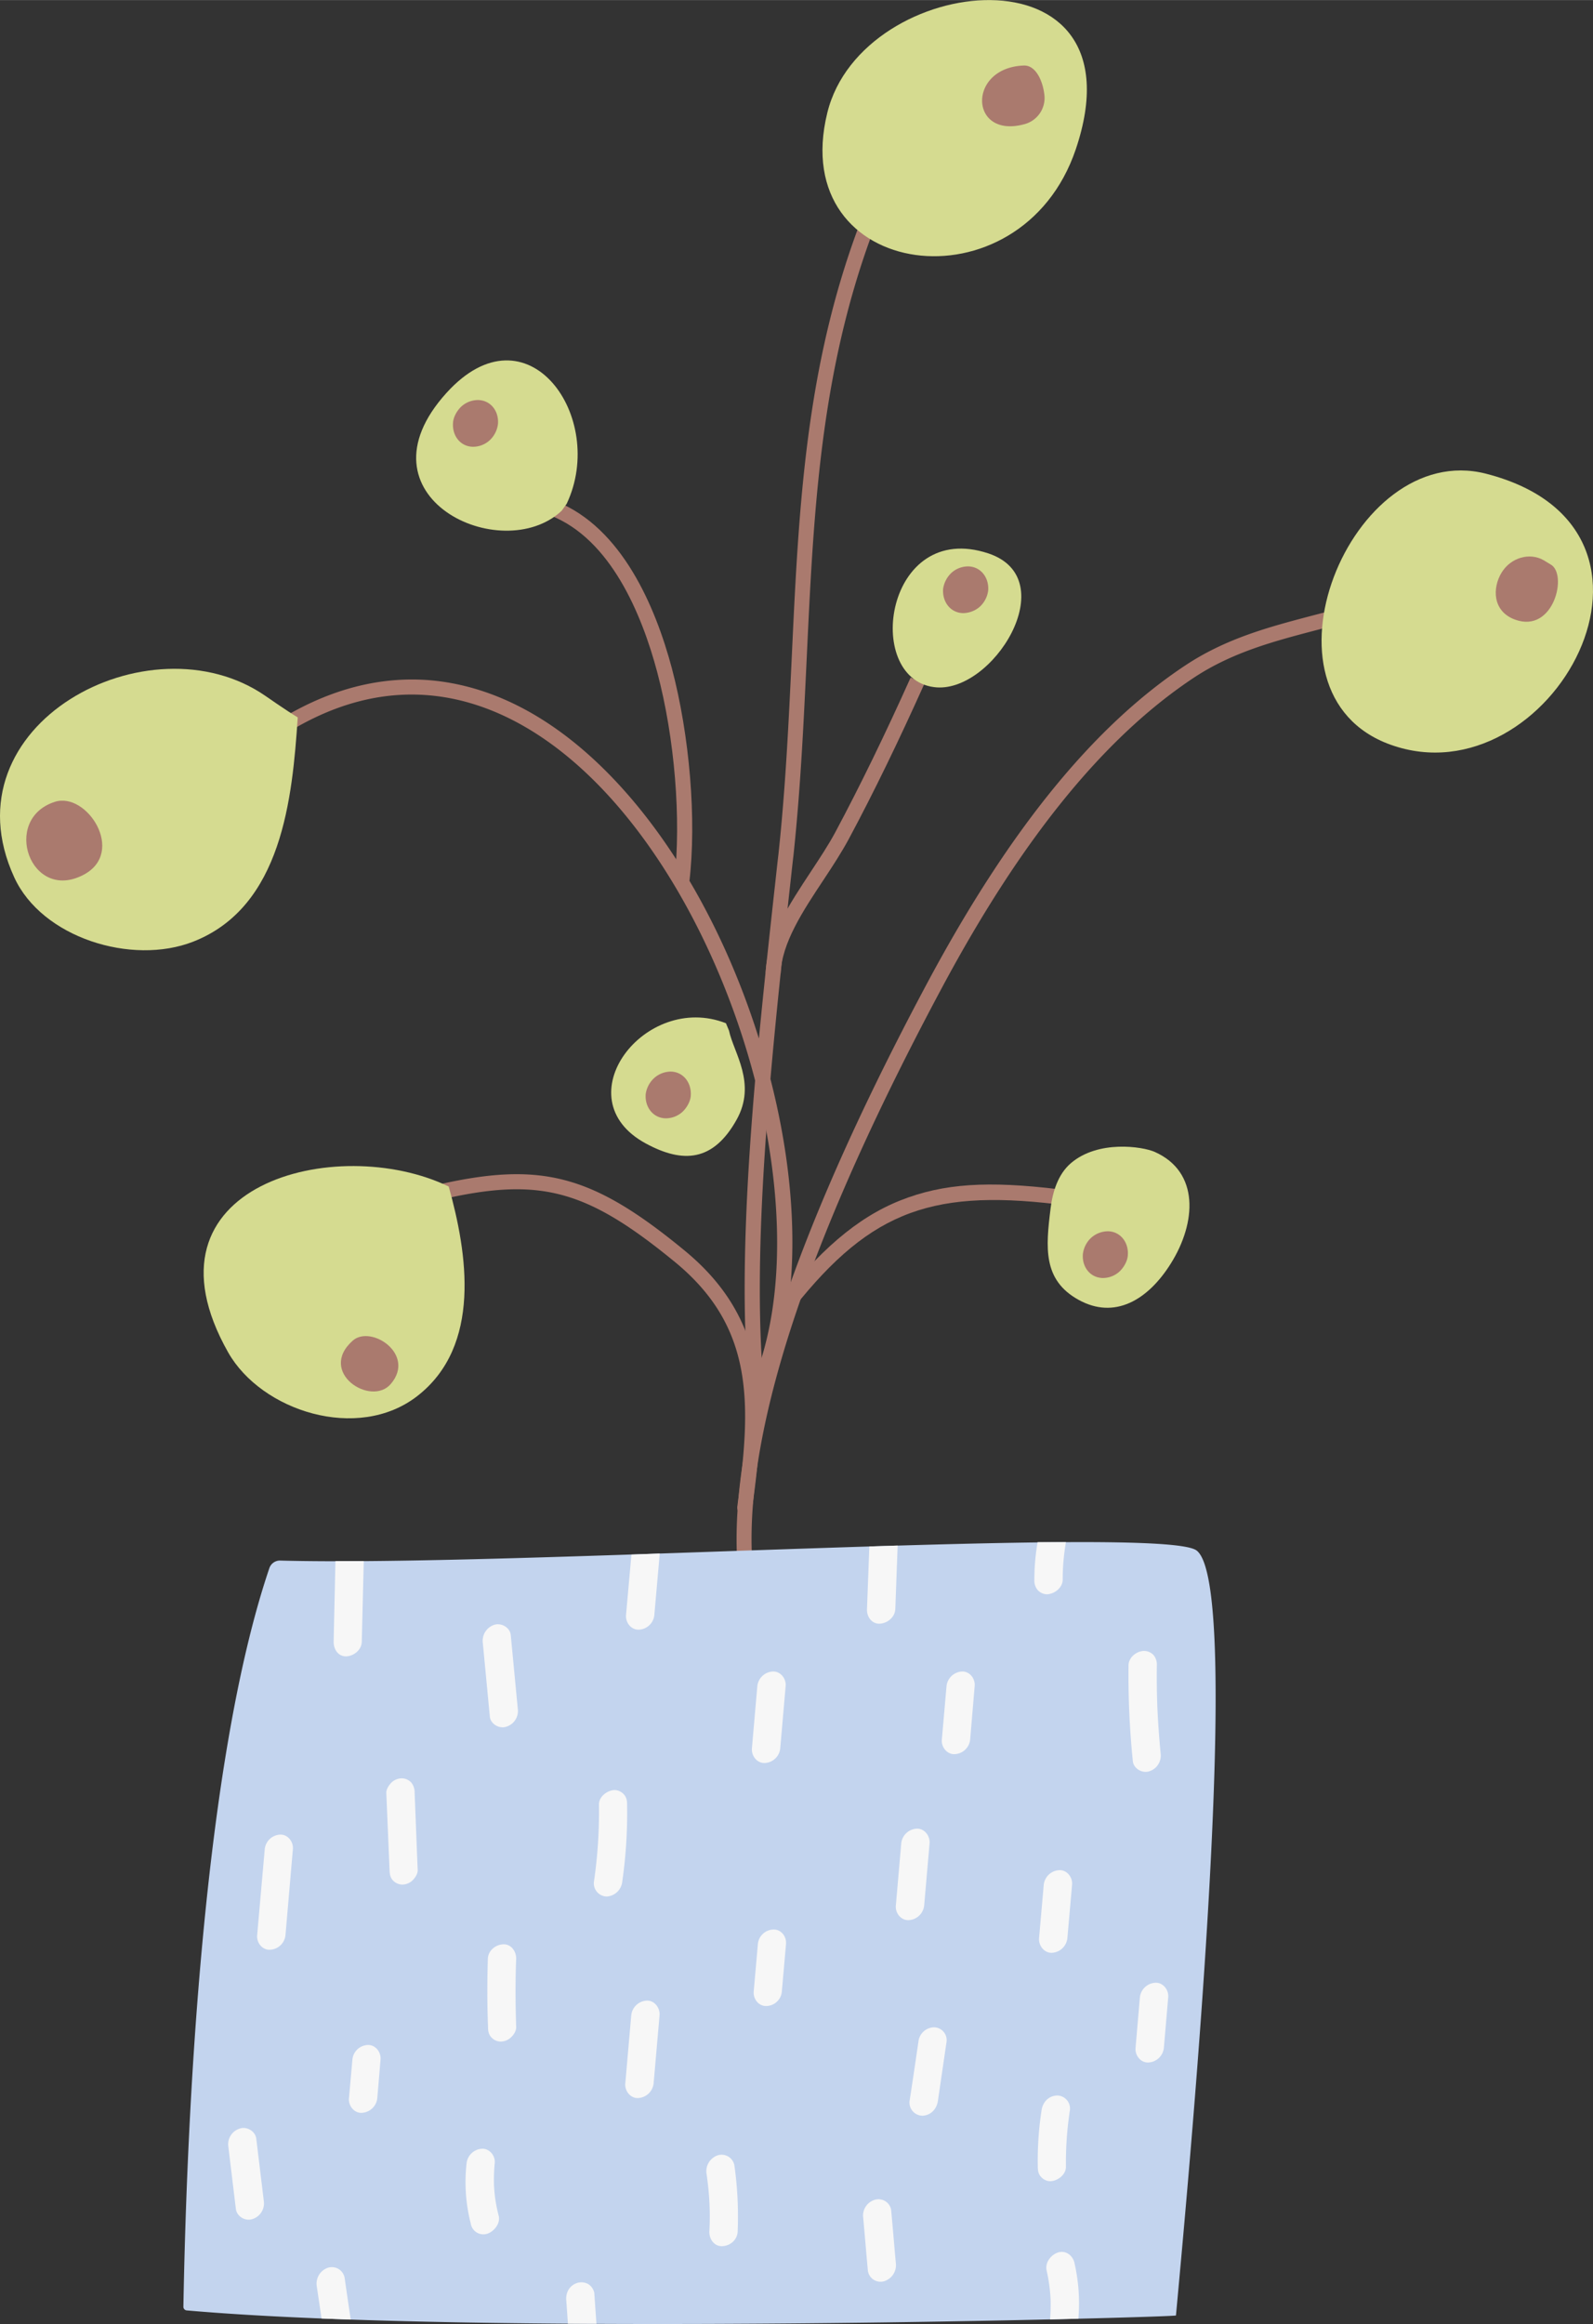 <svg xmlns="http://www.w3.org/2000/svg" width="883.2" height="1288.1" viewBox="0.022 0.018 883.196 1288.02" style=""><rect x="0.022" y="0.018" width="883.196" height="1288.02" fill="#333333" stroke="none"/><g><title>hdrawnl10_365716498</title><g data-name="Layer 2"><g fill="#aa7a6e"><path d="M416.9 897.4a4.3 4.3 0 0 1-4.1-3.2c-17.4-73.8 16.9-191.7 101.9-350.5 45.2-84.2 91.8-141.4 142.6-175 22.5-14.9 46.3-21.2 69.4-27.3 17-4.4 33.1-8.7 47-16.1a4.3 4.3 0 0 1 5.7 1.8 4.2 4.2 0 0 1-1.8 5.6c-14.8 7.9-31.3 12.2-48.8 16.8-22.4 5.9-45.6 12-66.9 26.1-49.6 32.9-95.4 89.1-139.8 172.1-84 156.9-118.1 272.8-101.2 344.6a4.1 4.1 0 0 1-3.1 5z"></path><path d="M420.9 772.6l-1.6-.3a4.2 4.2 0 0 1-2.2-5.5c40.6-96-12.8-275.2-103.9-348.7-36.4-29.4-94.4-54.3-163.5-5.7a4.2 4.2 0 0 1-5.9-1 4.2 4.2 0 0 1 1-5.8c30.3-21.3 61.3-30.9 92.3-28.7 28 2.1 55.4 13.7 81.4 34.7 44.9 36.3 82.9 98.5 104.3 170.6s22 140.5 2 187.9a4.1 4.1 0 0 1-3.9 2.5z"></path><path d="M420.1 780.2a4.2 4.2 0 0 1-4.2-3.7c-8.8-79.5 3.5-192 13.4-282.4.8-7 1.5-13.9 2.3-20.6 4-37.2 5.7-73.9 7.4-109.4 4.4-94.4 8.6-183.5 53.1-276.1a4.1 4.1 0 0 1 5.5-2 4.2 4.2 0 0 1 2 5.6c-43.7 91.1-47.9 179.4-52.3 272.8-1.7 35.7-3.4 72.5-7.4 110-.8 6.7-1.5 13.6-2.3 20.6-9.8 90-22 202-13.4 280.6a4.2 4.2 0 0 1-3.7 4.6z"></path><path d="M412.9 839.7h-.6a4.2 4.2 0 0 1-3.5-4.7c7.7-56.4 9.8-99.1-34.5-135.5-49.5-40.6-75.2-47.4-131-34.4a4.2 4.2 0 0 1-1.9-8.2c58.4-13.5 86.8-6.1 138.2 36.2 47.5 39.1 45.3 85.9 37.4 143a4 4 0 0 1-4.1 3.6z"></path><path d="M432.8 539.7l-8.3-.4c.7-19.4 13.2-38.2 25.2-56.4 5-7.6 9.7-14.7 13.4-21.6 13.8-25.8 27.8-54.6 41.8-85.8l7.6 3.5c-14 31.2-28.1 60.3-42 86.2-3.9 7.2-8.7 14.6-13.8 22.3-11.4 17.2-23.3 35.1-23.9 52.2z"></path><path d="M382.2 488.9l-8.3-.9c3.9-33.8.2-79.1-9.5-115.5-8.6-32.3-25.9-73.7-59.1-86.8l3.1-7.8c36.4 14.5 55 58.3 64.1 92.4 9.9 37.4 13.8 83.9 9.7 118.6z"></path><path d="M436 730.1l-6.6-5.1c24.4-31.8 45.9-50.2 69.8-59.7s48.8-10.9 87.7-6.2l-1 8.3c-72.3-8.6-105.9 5.4-149.9 62.7z"></path></g><path d="M147.2 385.7C82.9 341.2-30.9 401.6 7.9 486.2c15.3 33.5 65.2 49 99.2 35.7 49.4-19.3 55-79.7 58-124.3-6-3.6-17.9-11.9-17.9-11.9z" fill="#d5db90"></path><path d="M458.7 62.5c-22.9 93.1 107.4 110.3 137.8 20.1C635.2-32.3 477.9-16 458.7 62.5z" fill="#d5db90"></path><path d="M823.8 262.5c-75-19.1-132.1 121.7-52.9 150.2 88.6 31.9 172.7-119.6 52.9-150.2z" fill="#d5db90"></path><path d="M126.5 749.5c18.4 32.5 71.8 49.8 104.8 24.3 36-27.9 27.8-79.4 17.5-116.2-61.9-29.9-174.9-1.2-122.3 91.9z" fill="#d5db90"></path><path d="M567.7 36.3c-31.6 1.1-30.3 40.9.3 32.5A15 15 0 0 0 579.1 53c-.8-8.1-4.8-16.9-11.4-16.7z" fill="#aa7a6e"></path><path d="M859.5 312.7l-3.6-2.2c-7.8-4.5-18.3-1.5-23.4 6.9s-5.1 21.4 7.5 26c21.6 7.9 29.5-25.8 19.5-30.7z" fill="#aa7a6e"></path><path d="M195.6 743c-19.8 17.6 10.3 37 21.2 23.9 13.8-16.4-11.1-32.8-21.2-23.9z" fill="#aa7a6e"></path><path d="M30.4 444.4c-29.8 9.6-13.5 56 16 40.4 23.6-12.5 1.7-46.2-16-40.4z" fill="#aa7a6e"></path><path d="M247.6 217.7c-52.2 57.6 30.5 96.5 63.8 65.4l2.8-3.9c22.6-47.8-21.8-110.9-66.6-61.5z" fill="#d5db90"></path><path d="M548 306.7c-57-18.9-69.6 68.9-30.2 74.1 32.3 4.4 72.5-60 30.2-74.1z" fill="#d5db90"></path><path d="M640.2 638.4c-6.8-3-31.4-6.7-46.5 6.3-7.1 6.1-10.1 15.9-11.2 25-2.7 21.7-4.4 39.7 15.5 50.7s38.4.3 51.2-20.2c14.1-22.5 16-50.7-9-61.8z" fill="#d5db90"></path><path d="M404.2 571.2l-1.7-4.1c-44.9-17.6-90.4 41.7-44.5 66.6 20.8 11.3 37.5 10 50.4-13.1 11.3-20.2-1.7-37.3-4.2-49.4z" fill="#d5db90"></path><path d="M265.2 221.7a13.7 13.7 0 0 0-9.3 3.5c-2.4 2.2-4.5 5.8-4.7 9-.6 7.1 3.9 13.2 10.9 13.4a13.7 13.7 0 0 0 9.3-3.5 14.7 14.7 0 0 0 4.7-9.1c.6-7-3.9-13.1-10.9-13.3z" fill="#aa7a6e"></path><path d="M536.9 313.9a13.8 13.8 0 0 0-9.3 3.5 15.2 15.2 0 0 0-4.7 9c-.5 7.1 4 13.2 11 13.4a14.4 14.4 0 0 0 9.3-3.5 14.7 14.7 0 0 0 4.7-9.1c.5-7-4-13.1-11-13.3z" fill="#aa7a6e"></path><path d="M614.4 682.4a14.2 14.2 0 0 0-9.3 3.5 14.7 14.7 0 0 0-4.7 9.1c-.6 7 3.9 13.1 10.9 13.3a13.7 13.7 0 0 0 9.3-3.5c2.4-2.2 4.5-5.8 4.7-9 .6-7-3.9-13.2-10.9-13.4z" fill="#aa7a6e"></path><path d="M372 593.9a13.9 13.9 0 0 0-9.2 3.5 14.8 14.8 0 0 0-4.8 9.1c-.5 7 4 13.1 11 13.3a13.8 13.8 0 0 0 9.3-3.5c2.4-2.2 4.5-5.8 4.7-9 .5-7.1-4-13.2-11-13.4z" fill="#aa7a6e"></path><path d="M149.4 869a6.2 6.2 0 0 1 5.7-4.1c128.5 3.6 489.1-19.8 508.3-5.6 25.8 19.2-2.5 327.7-11.4 424-.1 1-383.9 11.7-548.5-2.8a2 2 0 0 1-1.8-2c1.9-107 10.9-301.1 47.7-409.5z" fill="#c3d4ee"></path><g fill="#f7f7f7"><path d="M192.1 918c4-.2 8.4-3.5 8.5-8.1.4-14.9.7-29.8 1.1-44.7H186c-.3 14.9-.7 29.8-1 44.6-.1 4.3 2.6 8.4 7.1 8.2z"></path><path d="M287.1 947.1l-3.9-40.9c-.4-4.2-5.2-6.9-9.1-5.7a9.3 9.3 0 0 0-6.4 10l3.9 40.9c.4 4.1 5.2 6.9 9.1 5.6a9.1 9.1 0 0 0 6.4-9.9z"></path><path d="M229.9 993.7a8.8 8.8 0 0 0-1.8-5.7 7.3 7.3 0 0 0-5.4-2.4 8.4 8.4 0 0 0-5.7 2.4c-1.4 1.5-2.9 3.7-2.8 5.7l1.8 42.7c.1 2.2.3 4 1.8 5.7a7.3 7.3 0 0 0 5.3 2.4 8.4 8.4 0 0 0 5.7-2.4c1.5-1.5 2.9-3.7 2.8-5.7-.6-14.3-1.1-28.5-1.7-42.7z"></path><path d="M149.7 1080.6a9 9 0 0 0 8.6-8.1l4.1-47.6c.4-4.2-2.9-8.3-7.1-8.1a9 9 0 0 0-8.5 8.1l-4.2 47.6c-.4 4.3 2.9 8.3 7.1 8.1z"></path><path d="M345.9 994.5a7 7 0 0 0-5.3-2.4c-3.9.2-8.6 3.6-8.5 8.1a268.4 268.4 0 0 1-2.8 42.8 7.3 7.3 0 0 0 7.1 8.1 9.2 9.2 0 0 0 8.6-8.1 268.2 268.2 0 0 0 2.7-42.8c0-2.2-.3-4.1-1.8-5.7z"></path><path d="M354.3 903.2a9 9 0 0 0 8.5-8.1l3-34.1-15.7.6-3 33.5c-.3 4.3 2.9 8.3 7.2 8.1z"></path><path d="M487.8 899.9c4.1-.2 8.4-3.5 8.6-8.1.4-11.7.9-23.4 1.3-35.2l-15.7.5c-.4 11.6-.9 23.2-1.3 34.7-.2 4.3 2.7 8.3 7.1 8.1z"></path><path d="M424.1 977.1a9 9 0 0 0 8.5-8.1l3-34.5c.4-4.2-2.9-8.3-7.1-8.1a9.1 9.1 0 0 0-8.6 8.1l-3 34.5c-.3 4.3 2.9 8.3 7.2 8.1z"></path><path d="M503.8 1064.2a9.1 9.1 0 0 0 8.6-8.1l3-34.5c.3-4.2-2.9-8.3-7.2-8.1a9.1 9.1 0 0 0-8.5 8.1l-3 34.5c-.4 4.2 2.9 8.3 7.1 8.1z"></path><path d="M529.3 972.2a9 9 0 0 0 8.6-8.1l2.5-29.6c.4-4.2-2.8-8.3-7.1-8.1a9.1 9.1 0 0 0-8.5 8.1l-2.6 29.6c-.4 4.2 2.9 8.3 7.1 8.1z"></path><path d="M573.5 875.5a8.1 8.1 0 0 0 1.8 5.7 7.1 7.1 0 0 0 5.3 2.4c4-.2 8.6-3.6 8.6-8.1a121.8 121.8 0 0 1 1.8-20.8h-15.7a120.6 120.6 0 0 0-1.8 20.8z"></path><path d="M641.7 946.6c-.3-7.8-.4-15.7-.3-23.5a8.4 8.4 0 0 0-1.8-5.8 7.3 7.3 0 0 0-5.4-2.3c-4 .1-8.5 3.5-8.5 8.1a467.9 467.9 0 0 0 2.4 53c.4 4.1 5.2 6.9 9.1 5.6a9.1 9.1 0 0 0 6.3-9.9c-.8-8.4-1.4-16.7-1.8-25.2z"></path><path d="M591.8 1074.2l2.6-29.6c.4-4.2-2.9-8.3-7.1-8.1a9.1 9.1 0 0 0-8.6 8.1l-2.6 29.6c-.3 4.2 2.9 8.3 7.2 8.1a9.1 9.1 0 0 0 8.5-8.1z"></path><path d="M640.6 1098.9a9.1 9.1 0 0 0-8.6 8.1l-2.4 28c-.4 4.2 2.9 8.3 7.1 8.1a9.1 9.1 0 0 0 8.6-8.1l2.4-28c.4-4.2-2.9-8.3-7.1-8.1z"></path><path d="M428.7 1069.4a8.9 8.9 0 0 0-8.5 8.1l-2.3 26.2c-.4 4.3 2.9 8.3 7.1 8.1a8.8 8.8 0 0 0 8.5-8.1l2.3-26.2c.4-4.3-2.8-8.3-7.1-8.1z"></path><path d="M517.7 1123.6a8.9 8.9 0 0 0-8.5 8.1c-1.6 10.9-3.2 21.9-4.9 32.8a7.3 7.3 0 0 0 7.2 8.1c4.5-.2 7.8-3.6 8.5-8.1l4.8-32.8a7.1 7.1 0 0 0-7.1-8.1z"></path><path d="M358.5 1108.8a9.1 9.1 0 0 0-8.5 8.1l-3.3 37.8c-.4 4.2 2.9 8.3 7.1 8.1a9.1 9.1 0 0 0 8.6-8.1l3.3-37.8c.3-4.2-2.9-8.3-7.2-8.1z"></path><path d="M286.2 1085.7c.1-4.2-2.8-8.3-7.2-8.1s-8.4 3.6-8.5 8.1c-.4 12.6-.4 25.2.1 37.7 0 2.2.3 4.1 1.8 5.7a7 7 0 0 0 5.3 2.4 8.4 8.4 0 0 0 5.7-2.4c1.5-1.4 2.9-3.6 2.8-5.7-.4-12.5-.5-25.1 0-37.7z"></path><path d="M203.9 1133.4a8.9 8.9 0 0 0-8.5 8.1l-1.9 21.4c-.4 4.2 2.9 8.3 7.1 8.1a9.1 9.1 0 0 0 8.6-8.1l1.8-21.4c.4-4.2-2.9-8.3-7.1-8.1z"></path><path d="M142.1 1185.3c-.5-4.1-5.2-6.9-9.1-5.6a9.1 9.1 0 0 0-6.4 9.9l4.2 34.7c.5 4.1 5.2 6.9 9.1 5.6a9.1 9.1 0 0 0 6.4-9.9z"></path><path d="M182 1256.8a9.3 9.3 0 0 0-6.4 10l2.7 18.2 16.2.6c-1.2-7.7-2.3-15.4-3.4-23.1a7.2 7.2 0 0 0-9.1-5.7z"></path><path d="M273.9 1211a96.3 96.3 0 0 1 .4-12c.5-4.2-2.9-8.3-7.1-8.1a9.1 9.1 0 0 0-8.5 8.1 92.7 92.7 0 0 0 2.3 33.3 7.1 7.1 0 0 0 9.2 5.7c3.8-1.3 7.4-5.7 6.3-10a80.3 80.3 0 0 1-2.6-17z"></path><path d="M326.3 1266a7.8 7.8 0 0 0-6-.8 8.8 8.8 0 0 0-5 3.7 10 10 0 0 0-1.3 6.3l.9 12.7h15.8l-1.2-17.2a7.7 7.7 0 0 0-3.2-4.7z"></path><path d="M398.1 1194.5a9.3 9.3 0 0 0-6.4 10 165.3 165.3 0 0 1 1.7 17.4 148.3 148.3 0 0 1-.1 14.9c-.1 4.3 2.8 8.3 7.2 8.1s8.3-3.5 8.5-8.1a202.8 202.8 0 0 0-1.8-36.6 7.2 7.2 0 0 0-9.1-5.7z"></path><path d="M494.1 1224.8a7.1 7.1 0 0 0-3.2-4.8 7.2 7.2 0 0 0-5.9-.8 9.1 9.1 0 0 0-6.4 9.9c.9 9.9 1.7 19.7 2.6 29.5a7.1 7.1 0 0 0 9.1 5.7 9.3 9.3 0 0 0 6.4-10c-.9-9.8-1.7-19.6-2.6-29.5z"></path><path d="M586.6 1248.4c-4 1.3-7.3 5.7-6.3 10a94.8 94.8 0 0 1 2.2 16 102.9 102.9 0 0 1-.3 11.1l15.7-.4a100.1 100.1 0 0 0-2.2-31c-.9-4-4.8-7.1-9.1-5.7z"></path><path d="M593.2 1169.5a7.2 7.2 0 0 0-7.2-8.1c-4.5.2-7.8 3.5-8.5 8.1a183 183 0 0 0-2.1 31.3c0 2.2.3 4.1 1.8 5.7a7 7 0 0 0 5.3 2.4c3.9-.2 8.6-3.6 8.5-8.1a193.8 193.8 0 0 1 2.2-31.3z"></path></g></g></g></svg>